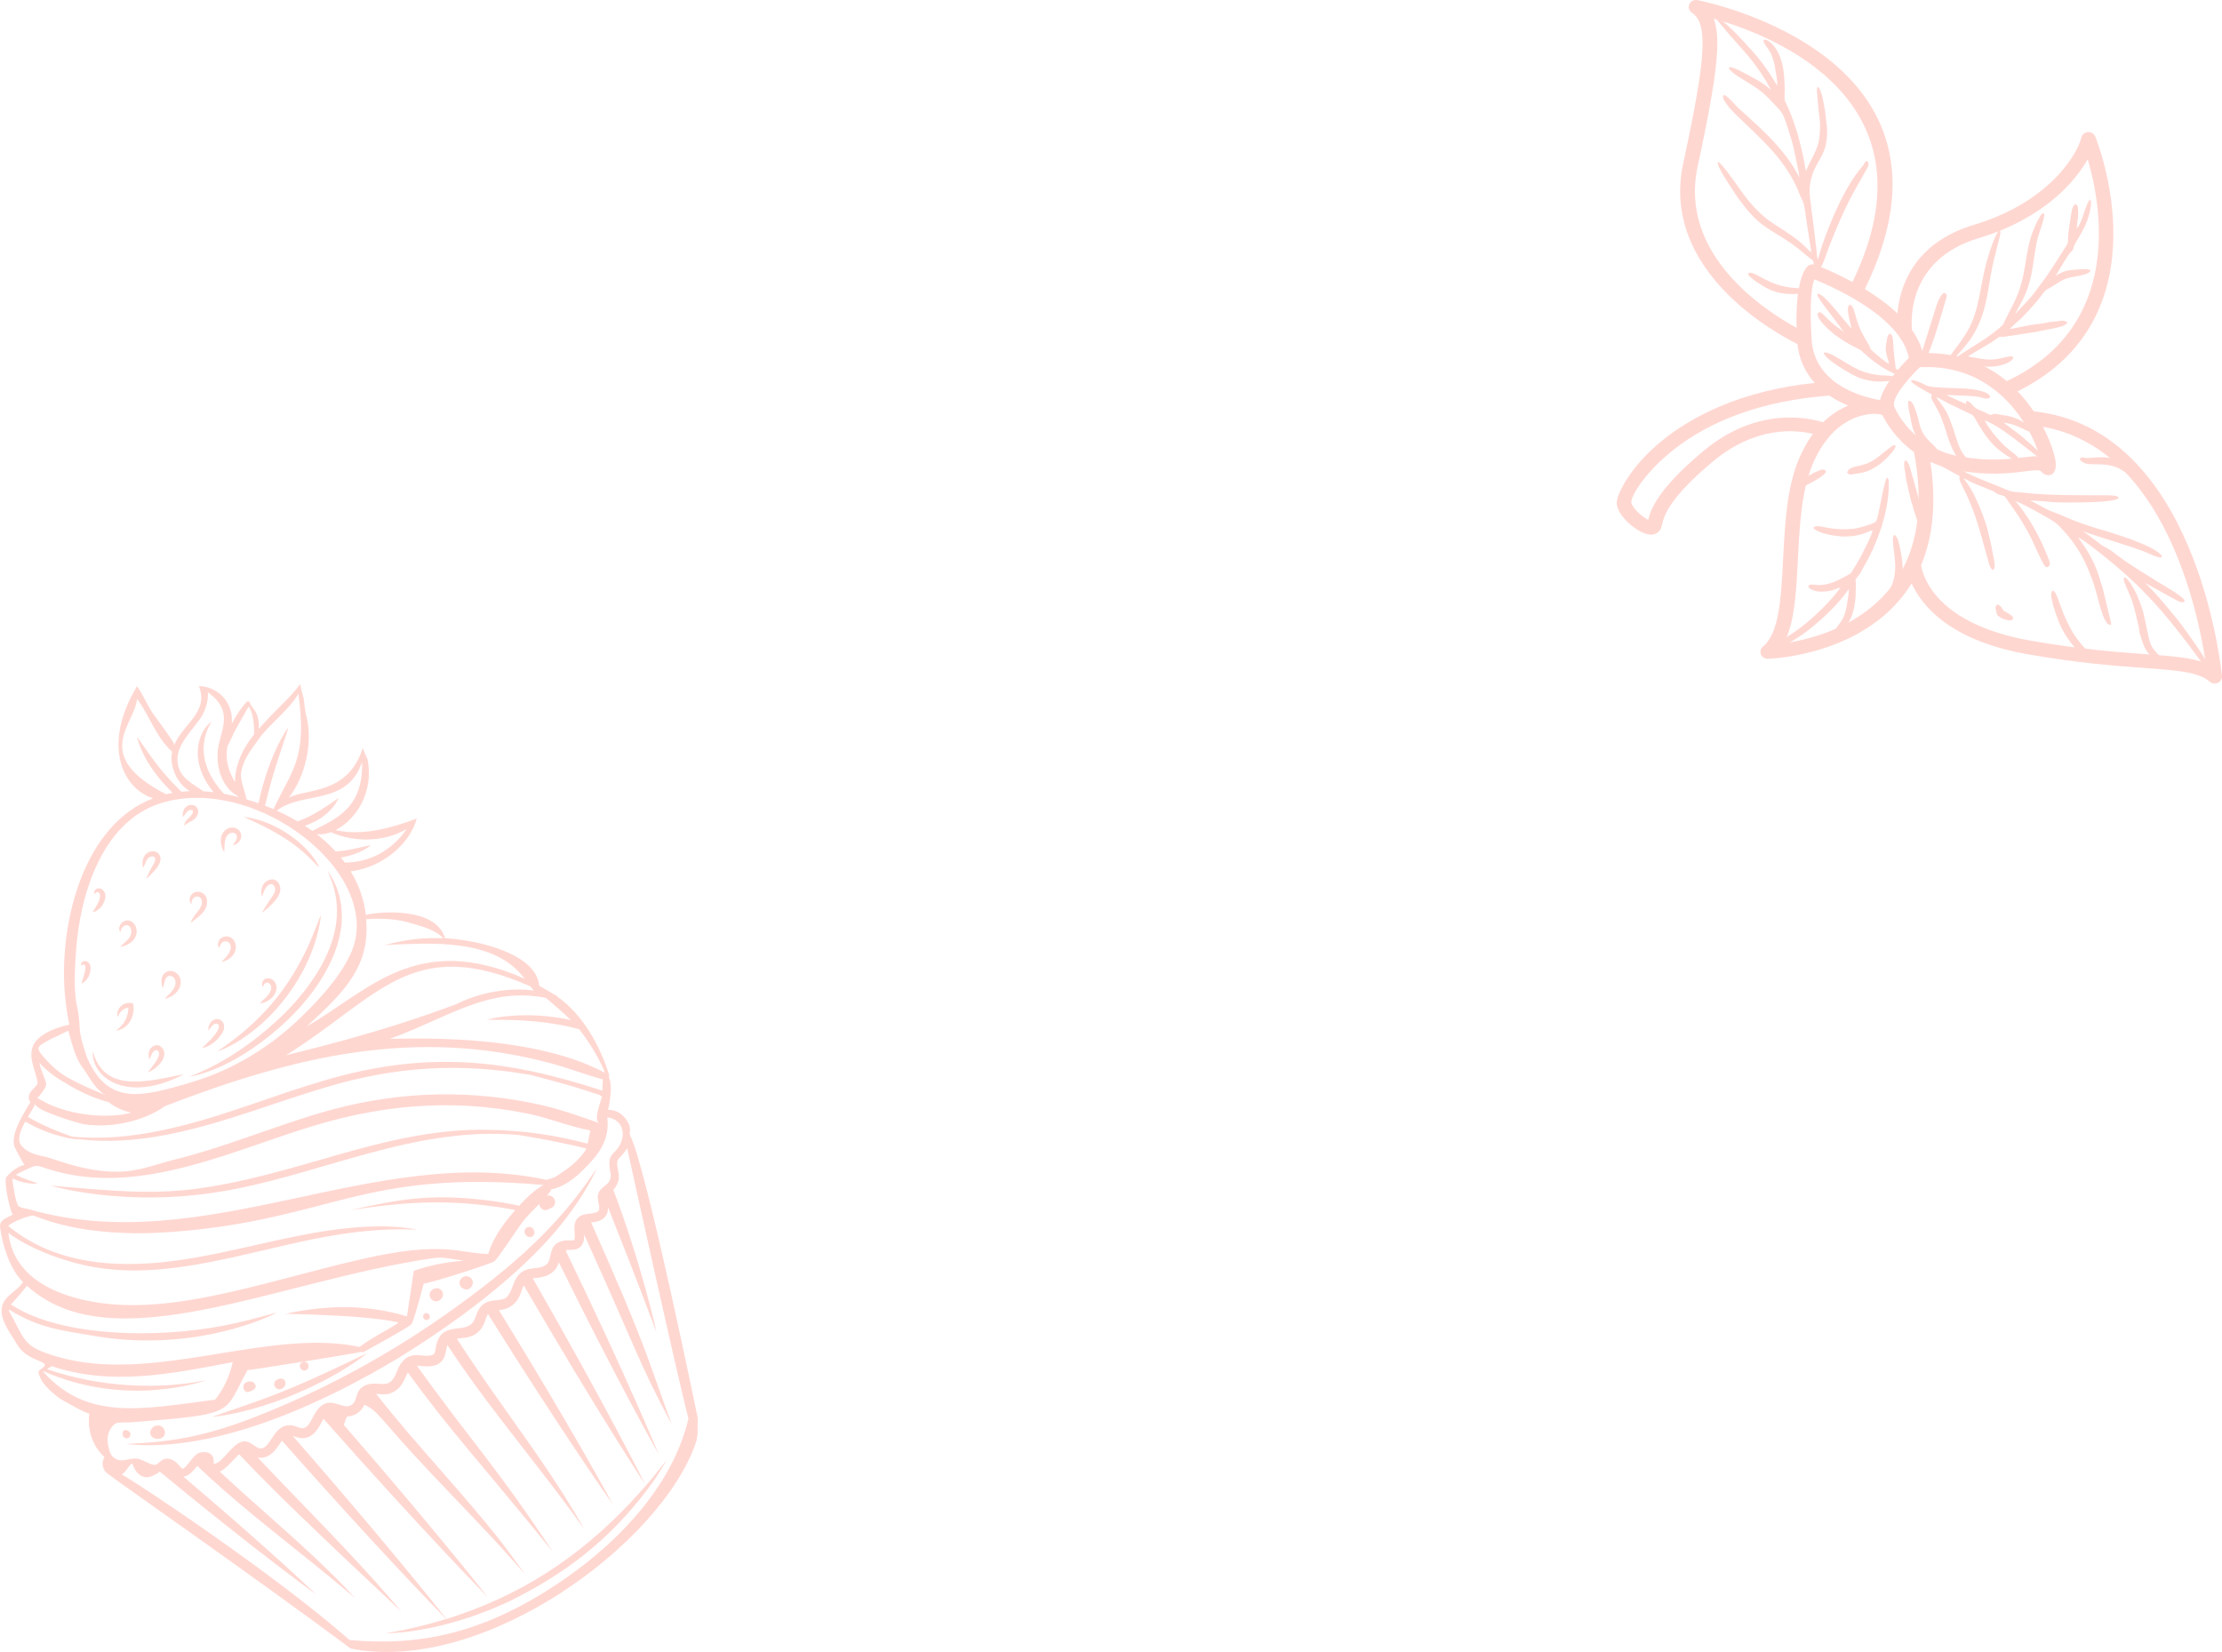 <svg width="312" height="232" viewBox="0 0 312 232" fill="none" xmlns="http://www.w3.org/2000/svg">
<path fill-rule="evenodd" clip-rule="evenodd" d="M252.269 46.04C247.861 43.639 235.696 35.798 238.371 23.386C240.09 15.419 240.985 10.313 241.124 6.918C241.194 5.061 241.025 3.681 240.638 2.623C248.86 4.938 272.496 14.02 260.109 39.604C257.251 38.048 254.895 37.19 254.868 37.187C254.588 37.084 254.256 37.101 253.974 37.26C253.974 37.26 252.06 38.256 252.262 46.05L252.269 46.04ZM257.015 61.132C257.015 61.132 257.055 61.074 257.086 61.051C259.93 57.98 263.1 58.092 263.487 58.123C263.799 58.177 264.064 58.215 264.285 58.255C264.801 59.294 266.168 61.608 268.756 63.496C272.83 85.08 256.615 89.468 250.47 90.349C251.993 87.531 252.211 83.186 252.452 78.55C252.677 74.001 252.928 69.136 254.422 65.44C255.169 63.571 256.085 62.18 257.026 61.139L257.015 61.132ZM255.987 59.305C253.765 58.613 246.635 57.111 239.151 63.365C232.643 68.806 231.751 71.681 231.43 73.009C231.276 72.914 231.071 72.788 230.836 72.642C230.281 72.258 229.715 71.742 229.359 71.217C229.189 70.974 229.074 70.737 229.051 70.556L229.048 70.54C229.017 69.814 230.592 66.792 234.548 63.52C238.693 60.1 245.392 56.649 255.561 55.672C255.967 55.631 256.4 55.593 256.86 55.559C257.716 56.142 258.63 56.595 259.499 56.965C258.384 57.428 257.154 58.167 255.97 59.308L255.987 59.305ZM254.799 53.773C244.435 54.866 237.532 58.468 233.206 62.026C228.935 65.547 227.146 69.227 227.01 70.475C227.001 70.553 226.999 70.621 227.007 70.695L227 70.705L227.01 70.711L227.004 70.721C227.068 71.246 227.303 71.779 227.645 72.282C228.154 73.011 228.895 73.719 229.634 74.216C230.407 74.749 231.236 75.094 231.852 75.086C231.896 75.086 231.94 75.085 232.001 75.081C232.235 75.059 232.457 74.988 232.642 74.866C233.17 74.54 233.256 74.177 233.397 73.585C233.653 72.523 234.239 70.055 240.503 64.824C246.506 59.805 252.111 60.338 254.559 60.934C253.801 61.964 253.1 63.209 252.484 64.715C250.872 68.713 250.62 73.73 250.376 78.434C250.103 83.91 249.844 88.936 247.549 90.793C247.123 91.14 247.067 91.758 247.425 92.173C247.639 92.416 247.949 92.538 248.254 92.518C248.535 92.511 262.195 92.094 268.421 81.929C269.827 85.043 273.768 89.972 284.791 91.894C291.826 93.129 297.09 93.521 301.059 93.807C305.882 94.163 308.721 94.376 310.282 95.741C310.7 96.11 311.347 96.08 311.735 95.681C311.948 95.452 312.039 95.147 311.984 94.864C311.82 93.265 308.24 60.143 285.562 57.768C284.925 56.82 284.173 55.87 283.307 54.961C304.569 44.411 294.245 19.261 294.21 19.184C294.087 18.872 293.806 18.643 293.446 18.574C292.892 18.468 292.351 18.813 292.24 19.341C292.031 20.377 290.61 23.494 286.891 26.566C284.61 28.445 281.453 30.283 277.208 31.56C268.593 34.148 266.738 40.367 266.426 44.016C265.045 42.706 263.427 41.554 261.851 40.596C277.787 8.036 239.718 0.294 238.386 0.027C237.995 -0.062 237.556 0.07 237.314 0.405C236.988 0.842 237.081 1.454 237.549 1.771C238.648 2.532 239.165 3.891 239.053 6.818C238.935 10.074 238.039 15.096 236.342 22.966C233.117 37.964 249.223 46.753 252.382 48.315C252.634 50.62 253.553 52.394 254.806 53.763L254.799 53.773ZM284.073 59.165C281.556 55.267 277.003 51.195 269.57 51.573C268.637 52.495 265.577 55.627 265.963 57.071C266.166 57.543 267.354 60.121 270.186 62.077C270.248 62.115 270.309 62.153 270.371 62.191C271.691 63.075 273.358 63.813 275.44 64.155C279.404 64.812 282.137 64.474 284.011 64.244C284.965 64.126 285.74 64.035 286.394 64.079C286.195 63.387 285.882 62.542 285.442 61.605C285.096 60.85 284.661 60.055 284.142 59.235C284.118 59.206 284.104 59.184 284.086 59.145L284.073 59.165ZM286.859 59.927C287.016 60.232 287.162 60.531 287.298 60.822C287.927 62.167 288.33 63.373 288.535 64.249C288.917 65.871 288.432 66.82 287.502 66.731C287.17 66.707 286.886 66.546 286.641 66.242C286.397 65.938 285.605 66.032 284.265 66.204C282.273 66.458 279.367 66.814 275.091 66.103C273.559 65.851 272.232 65.406 271.059 64.862C271.963 70.94 271.303 75.678 269.748 79.378C269.982 80.854 271.777 87.634 285.174 89.981C292.08 91.192 297.29 91.578 301.242 91.868C305.068 92.149 307.738 92.354 309.724 93.136C308.689 86.159 304.003 62.992 286.879 59.94L286.859 59.927ZM263.877 56.2L263.985 56.212C264.496 53.961 267.071 51.223 268.024 50.272C267.84 49.257 267.383 48.281 266.753 47.366C266.664 47.283 266.588 47.181 266.536 47.065C263.484 42.99 256.89 40.1 254.771 39.235C254.478 39.901 254.028 41.87 254.372 47.615C254.741 53.751 260.927 55.614 263.713 56.141C263.768 56.146 263.822 56.152 263.87 56.168L263.877 56.2ZM268.471 46.36C268.33 44.983 267.852 36.436 277.834 33.444C282.386 32.079 285.775 30.093 288.251 28.057C290.66 26.076 292.217 24 293.15 22.371C295.034 28.762 298.215 45.815 281.782 53.521C278.93 51.165 275.074 49.45 269.99 49.585C269.723 48.436 269.19 47.358 268.478 46.35L268.471 46.36Z" fill="#FFD7D1"/>
<path fill-rule="evenodd" clip-rule="evenodd" d="M310.613 94.462L310.514 94.608C310.093 94.307 308.867 92.663 308.497 92.157C305.137 87.573 302.103 83.814 297.671 79.97C296.783 79.2 295.837 78.408 294.874 77.661C294.083 77.048 292.712 75.938 291.818 75.456C292.024 75.902 293.497 77.546 294.49 80.239C294.627 80.615 294.723 80.882 294.829 81.239C294.921 81.532 295.012 81.934 295.134 82.246C295.244 82.535 295.344 82.944 295.406 83.259L296.391 87.334C296.57 88.013 296.041 87.784 295.765 87.378C295.512 87 295.411 86.785 295.273 86.409C294.685 84.77 294.373 83.024 293.781 81.41C293.157 79.694 292.455 78.137 291.393 76.594C290.833 75.791 290.24 75.037 289.545 74.303C289.012 73.738 288.717 73.445 287.999 73.002C287.117 72.457 283.821 70.604 282.958 70.376C283.173 70.55 283.722 71.263 283.908 71.503C285.522 73.775 286.657 75.918 287.62 78.44C287.757 78.816 288.056 79.319 287.539 79.652C287.126 79.702 286.936 79.211 286.787 78.938C286.616 78.611 286.49 78.325 286.33 78.004C286.041 77.424 285.743 76.727 285.467 76.126C284.849 74.788 284.166 73.673 283.403 72.439L281.526 69.741C281.381 69.611 280.682 69.484 280.381 69.326C280.139 69.191 280.192 69.112 279.82 68.953L278.062 68.242C277.677 68.101 277.268 67.932 276.883 67.75C276.637 67.64 275.917 67.223 275.709 67.164C276.065 67.689 276.434 68.11 276.743 68.662C277.601 70.204 278.247 71.781 278.801 73.427C279.116 74.356 279.42 75.792 279.626 76.71L279.77 77.548C279.818 77.841 279.889 78.037 279.948 78.378C280.011 78.778 280.255 79.747 279.856 80.055C279.545 79.891 279.401 79.525 279.323 79.297L278.15 75.092C278.01 74.548 277.813 73.982 277.653 73.425C277.603 73.242 277.571 73.181 277.504 73.001C277.455 72.86 277.416 72.725 277.373 72.573C277.072 71.625 276.638 70.636 276.222 69.685C276.138 69.509 276.096 69.442 276.023 69.271L275.255 67.66C275.063 67.237 275.12 67.216 275.159 66.838C274.941 66.773 273.855 66.144 273.534 65.974C272.766 65.541 268.98 63.552 268.828 63.305C269.641 62.794 275.129 65.918 276.347 66.504C278.193 67.407 280.113 68.051 282.022 68.883C282.513 69.103 283.218 69.094 283.771 69.158C287.878 69.626 291.753 69.535 295.813 69.558C296.131 69.561 297.29 69.527 297.511 69.886C297.267 70.567 292.035 70.555 291.428 70.569C290.442 70.585 289.283 70.577 288.263 70.516C287.985 70.496 285.375 70.245 285.075 70.323C285.422 70.454 285.996 70.767 286.317 70.937C288.349 72.08 288.134 71.754 289.904 72.555C291.35 73.211 292.994 73.769 294.491 74.221C296.335 74.763 302.582 76.579 303.586 78.1C303.386 78.394 303.27 78.308 302.94 78.215C302.171 77.976 301.519 77.629 300.804 77.354C298.981 76.673 297.049 76.132 295.218 75.529L292.481 74.63C293.045 74.979 293.747 75.509 294.281 75.922C294.569 76.141 294.887 76.379 295.144 76.579C295.528 76.872 295.595 76.816 295.97 77.034C296.592 77.404 297.096 77.84 297.689 78.275C299.277 79.449 301.639 80.879 303.371 81.948C303.833 82.233 306.913 83.954 306.744 84.46C306.481 84.783 305.791 84.385 305.402 84.186C304.432 83.685 301.699 82.095 301.13 81.841C302.27 82.711 305.769 86.965 306.519 88.024C307.832 89.86 309.185 91.68 310.27 93.639C310.429 93.918 310.475 94.237 310.637 94.49L310.613 94.462Z" fill="#FFD7D1"/>
<path fill-rule="evenodd" clip-rule="evenodd" d="M240.75 2.415L240.823 2.308C242.083 2.725 245.002 6.01 245.883 6.984C247.352 8.57 248.497 10.247 249.545 12.045C249.572 11.535 249.492 10.945 249.394 10.427C249.173 9.209 249.301 9.343 248.837 7.948C248.657 7.378 248.291 6.889 247.935 6.406C246.892 4.944 248.718 5.447 249.687 7.404C250.454 8.973 250.53 10.49 250.593 12.152C250.619 12.778 250.549 13.373 250.585 14.005C250.605 14.211 250.739 14.378 250.844 14.609C251.333 15.645 251.819 16.944 252.163 18.044C252.23 18.265 252.299 18.378 252.364 18.625C252.735 20.006 253.1 21.396 253.35 22.784C253.409 23.126 253.488 23.715 253.587 23.998C253.69 23.826 253.823 23.437 253.922 23.248C254.047 22.979 254.212 22.651 254.338 22.423C255.295 20.587 255.519 19.851 255.558 17.823C255.578 17.045 255.468 16.436 255.387 15.72L255.123 12.854C255.123 12.576 255.069 12.334 255.273 12.183C255.902 12.779 256.096 14.827 256.281 15.69L256.539 17.943C256.692 21.615 255.297 22.169 254.508 24.442C254.068 25.71 254.021 26.679 254.166 27.92L254.321 29.042C254.355 29.784 254.534 30.505 254.596 31.25L255.044 34.98C255.082 35.309 255.146 36.222 255.244 36.462C255.456 35.872 255.57 35.277 255.785 34.661C256.92 31.256 259.118 26.053 261.537 23.33C261.811 23.014 261.879 22.57 262.11 22.616C262.426 22.686 262.389 23.19 262.291 23.421L260.125 27.271C258.82 29.725 257.767 32.237 256.769 34.797C256.432 35.657 256.124 36.881 255.612 37.633C255.46 37.858 255.364 37.827 255.316 38.005C255.28 38.121 255.313 38.266 255.242 38.5C254.79 38.179 254.741 37.331 254.646 36.87C254.581 36.581 254.585 36.597 254.266 36.358C253.493 35.784 252.71 35.051 251.95 34.499C248.835 32.23 247.421 32.147 244.934 28.976C244.416 28.324 243.874 27.601 243.458 26.928C242.862 25.964 241.034 23.407 241.204 22.708C241.684 22.837 243.492 25.423 243.855 25.939C245.086 27.725 246.483 29.544 248.288 30.893C249.007 31.42 249.711 31.841 250.497 32.354C251.171 32.798 251.989 33.372 252.592 33.855C252.893 34.096 253.226 34.399 253.497 34.663C253.71 34.864 254.134 35.334 254.335 35.444L253.65 31.013C253.525 30.256 253.463 29.511 253.307 28.777C253.206 28.284 252.898 27.817 252.712 27.341C250.91 22.541 247.321 19.577 243.704 16.055C243.103 15.461 242.494 14.794 242.088 14.086C241.956 13.852 241.817 13.586 242.094 13.327C242.503 13.454 243.315 14.358 243.607 14.677C244.041 15.153 244.641 15.662 245.118 16.095C247.764 18.518 249.823 20.372 251.762 23.343C251.938 23.619 252.05 23.84 252.226 24.116C252.403 24.391 252.471 24.655 252.657 24.895C252.593 24.176 252.425 23.503 252.272 22.785C252.059 21.793 251.86 20.63 251.558 19.681L251.236 18.636C251.182 18.437 251.157 18.324 251.096 18.134C251.033 17.928 250.974 17.865 250.907 17.643C250.857 17.459 250.828 17.331 250.757 17.135C250.264 15.804 250.227 15.795 249.195 14.7C247.465 12.856 247.113 12.625 244.868 11.239C244.396 10.948 242.726 10 242.773 9.461C243.258 9.261 245.164 10.396 245.734 10.692C246.946 11.329 247.684 11.743 248.641 12.625C248.631 12.619 248.614 12.58 248.631 12.577L247.928 11.297C247.651 10.849 247.381 10.432 247.07 9.991C246.485 9.117 245.819 8.276 245.1 7.43C244.393 6.605 243.613 5.763 242.876 4.92L240.757 2.406L240.75 2.415Z" fill="#FFD7D1"/>
<path fill-rule="evenodd" clip-rule="evenodd" d="M293.398 28.044L293.592 28.164C293.578 28.377 293.611 28.522 293.591 28.787C293.28 31.813 291.403 33.761 291.166 34.752C291.095 35.027 291.043 35.189 290.778 35.386C290.46 35.619 288.897 38.303 288.649 38.732C289.973 37.94 290.353 37.939 291.981 37.834C292.557 37.801 293.091 37.701 293.542 37.979C293.436 38.607 291.324 38.801 290.513 39.009C289.342 39.298 288.6 40.047 287.543 40.573C287.048 40.809 286.668 41.517 286.202 42.075C285.295 43.152 284.567 43.965 283.527 44.96L282.185 46.184C282.663 46.188 285.257 45.542 286.246 45.5C286.682 45.478 287.699 45.204 288.284 45.177C289.046 45.148 289.811 44.816 290.299 45.297C289.991 45.815 288.983 45.969 288.564 46.071L285.875 46.602C284.979 46.785 284.17 46.84 283.163 47.037L281.323 47.302C280.765 47.374 280.972 47.113 280.418 47.52C280.16 47.707 279.908 47.885 279.64 48.066L276.342 50.025C276.636 50.151 277.63 50.293 277.997 50.353C279.808 50.666 280.33 50.434 281.958 50.093C283.3 49.812 282.65 50.853 281.097 51.254C280.364 51.453 280.036 51.486 279.297 51.502C278.342 51.537 276.235 51.04 275.312 50.471C275.01 50.7 274.514 50.852 274.137 50.828C273.68 50.795 273.467 51.579 273.03 51.365C273.105 50.912 274.24 49.393 274.649 48.855C275.305 47.998 275.74 47.379 276.27 46.471C277.934 43.616 278.045 40.092 278.874 37.053C279.096 36.234 280.092 32.799 280.773 32.29C281.003 32.529 280.825 33.112 280.745 33.423L279.887 36.847C279.146 40.078 279.118 42.946 277.642 45.973C276.62 48.075 275.688 48.803 274.326 50.486C275.117 49.879 276.057 49.267 276.904 48.749C278.345 47.85 279.451 47.145 280.754 46.063C281.43 45.496 281.212 45.625 281.664 44.725C282.184 43.659 282.757 42.667 283.193 41.619C284.902 37.542 284.012 34.677 286.416 30.433C286.588 30.137 286.755 29.935 287.027 29.964C287.2 30.459 286.282 32.75 286.1 33.511C285.674 35.273 285.559 37.005 285.193 38.72C284.501 41.9 283.378 42.995 282.977 44.121C283.89 42.992 284.989 42.103 286.065 40.563C286.541 39.885 287.06 39.249 287.532 38.555C288.475 37.168 289.333 35.756 290.219 34.389C290.438 34.067 290.369 33.761 290.385 33.438C290.417 32.556 290.596 31.501 290.739 30.605C290.827 30.091 290.892 29.16 291.302 28.706C291.73 28.72 291.767 29.007 291.786 29.365C291.857 30.546 291.687 31.052 291.593 32.089C292.415 31.265 292.758 28.856 293.408 28.092L293.398 28.044Z" fill="#FFD7D1"/>
<path fill-rule="evenodd" clip-rule="evenodd" d="M271.246 55.381C270.871 55.247 268.658 54.006 268.416 53.634C268.135 53.212 268.84 53.438 269.02 53.494C270.661 54.035 270.088 54.236 271.808 54.383C272.951 54.478 274.822 54.509 276.128 54.58C276.647 54.609 279.653 54.939 279.409 55.856C279.071 56.161 278.307 55.828 277.855 55.743C276.659 55.532 274.918 55.567 273.643 55.473C273.507 55.459 273.46 55.485 273.341 55.468C273.574 55.639 275.876 56.685 276.08 56.728C276.089 56.456 275.976 56.581 276.148 56.285C276.91 56.533 277.007 57.162 277.655 57.45C278.01 57.614 278.279 57.711 278.633 57.874C278.858 57.971 279.436 58.342 279.621 58.262L279.743 58.212C279.743 58.212 279.769 58.173 279.894 58.139C280.019 58.105 280.128 58.117 280.284 58.144C282.101 58.447 282.694 58.411 284.402 59.451C286.022 60.451 285.912 61.063 284.559 60.463C283.3 59.895 282.835 59.552 281.351 59.357C282.759 60.476 283.271 60.709 284.788 62.075C285.086 62.342 287.616 64.444 287.504 64.93C286.627 64.957 281.53 60.036 278.673 59.036C279.36 60.403 280.941 62.252 282.236 63.259C282.619 63.551 283.539 64.189 283.515 64.631C282.921 65.013 280.573 63.135 280.12 62.688C279.113 61.707 278.273 60.439 277.616 59.285C277.088 58.349 277.108 58.319 276.46 58.031L273.68 56.703C273.192 56.457 272.362 55.945 271.844 55.764C273.273 57.644 273.407 57.811 274.215 60.07C274.268 60.228 274.225 60.077 274.268 60.228L274.834 62.006C274.98 62.456 275.133 62.787 275.364 63.262C275.705 63.958 276.281 64.438 276.767 65.029C277.339 65.729 276.976 66.157 275.412 64.817C274.517 64.057 274.207 63.186 273.78 62.187L273.327 60.84C273.088 59.971 272.92 59.576 272.614 58.763C272.343 58.027 272.024 57.47 271.614 56.745C271.141 55.899 271.131 55.892 271.232 55.4L271.246 55.381Z" fill="#FFD7D1"/>
<path fill-rule="evenodd" clip-rule="evenodd" d="M248.484 91.259C248.736 90.888 249.411 90.472 249.764 90.232C251.053 89.364 252.424 88.504 253.593 87.533C255.127 86.261 257.297 84.161 258.413 82.52L258.096 82.602C257.449 82.868 256.889 83.049 256.171 83.078C255.487 83.099 255.036 83.099 254.326 82.772C254.228 82.725 254.129 82.677 254.05 82.601L253.901 82.37C254.035 82.023 254.307 82.094 254.565 82.1C254.832 82.113 255.118 82.165 255.365 82.165C256.914 82.177 258.249 81.434 259.567 80.694C259.927 80.487 259.927 80.487 260.145 80.08C260.293 79.797 260.497 79.562 260.645 79.28C260.936 78.724 261.277 78.2 261.544 77.657C261.904 76.936 262.845 75.145 262.934 74.479C262.288 74.594 261.35 75.374 258.924 75.346C257.985 75.335 255.341 75.007 254.613 74.128C254.936 73.676 255.835 73.981 256.534 74.108C257.132 74.213 257.889 74.32 258.482 74.325C258.845 74.327 259.109 74.324 259.435 74.316L260.372 74.243C260.883 74.198 263.259 73.529 263.428 73.217C263.857 72.414 264.467 67.77 264.952 67.057C265.261 67.331 265.191 67.412 265.199 67.722C265.336 71.052 263.959 75.348 262.424 78.269L261.178 80.552C261.026 80.818 260.828 80.959 260.652 81.239C260.433 81.562 260.569 81.576 260.597 81.941L260.547 83.92C260.41 85.32 260.099 87.041 258.999 88.124C258.578 88.53 258.153 88.919 257.712 88.647C257.695 87.944 258.737 87.588 259.191 85.636C259.268 85.309 259.637 83.289 259.594 82.861L259.572 82.764C258.133 84.816 256.113 86.717 254.35 88.153C253.486 88.868 252.566 89.493 251.588 90.054C250.105 90.886 250.143 90.938 248.699 91.392L248.484 91.259Z" fill="#FFD7D1"/>
<path fill-rule="evenodd" clip-rule="evenodd" d="M255.853 44.023C256.186 44.283 256.645 44.913 257.906 45.886C258.228 46.14 258.593 46.351 258.909 46.615L256.827 43.833C256.827 43.833 253.993 40.378 255.757 41.467C256.69 42.043 259.055 45.18 259.966 46.131C259.891 45.599 259.703 45.04 259.6 44.463C259.523 43.999 259.293 43.095 259.726 42.779C260.182 42.922 260.316 43.518 260.391 43.814C260.939 45.705 261.158 46.368 262.275 48.194C262.774 49.001 262.433 48.86 262.886 49.264C263.294 49.627 264.776 50.916 265.26 51.104L264.992 50.148C264.903 49.83 264.811 49.495 264.779 49.157C264.754 48.808 264.947 47.347 265.146 47.054C265.458 46.594 265.687 47.179 265.737 47.363C265.884 47.939 265.828 49.069 265.999 50.188L266.155 51.393C266.172 51.625 266.101 51.623 266.252 51.786C266.345 51.885 266.577 52.014 266.704 52.106C267.8 52.935 267.156 52.982 266.239 52.596C264.518 51.853 263.077 50.825 261.722 49.586C261.275 49.172 261.354 49.206 260.777 48.92C259.259 48.177 257.601 47.126 256.45 45.972C256.006 45.532 254.831 44.307 255.333 43.91C255.495 43.801 255.586 43.816 255.853 44.023Z" fill="#FFD7D1"/>
<path fill-rule="evenodd" clip-rule="evenodd" d="M298.619 82.58C298.493 82.252 298.088 81.434 298.24 81.125C298.335 81.114 298.371 81.081 298.484 81.151C298.812 81.353 299.405 82.302 299.586 82.635C299.725 82.901 299.891 83.171 300 83.418L300.632 85.014C301.063 86.029 301.454 88.601 301.801 89.91C302.076 90.94 302.543 91.409 303.32 92.193C303.478 92.346 303.948 92.747 303.829 92.965C303.694 93.228 303.151 92.935 302.935 92.802C301.356 91.827 301.066 90.885 300.672 89.644C300.36 88.647 300.466 89.198 300.329 88.114L299.703 85.481C299.608 85.257 299.557 84.989 299.493 84.741C299.332 84.143 298.861 83.145 298.626 82.57L298.619 82.58Z" fill="#FFD7D1"/>
<path fill-rule="evenodd" clip-rule="evenodd" d="M265.806 76.099C265.789 75.867 265.745 75.354 265.972 75.106C266.524 75.364 266.682 76.501 266.788 77.01C267.062 78.234 266.981 77.989 267.11 78.998C267.254 80.072 267.072 82.095 266.275 83.267C265.385 84.576 264.787 85.456 263.371 86.468C263.126 86.635 262.902 86.858 262.615 86.681C262.573 86.1 263.952 84.843 264.431 84.223C265.742 82.509 266.223 80.989 266.101 79.027C266.031 77.93 265.848 76.957 265.796 76.093L265.806 76.099Z" fill="#FFD7D1"/>
<path fill-rule="evenodd" clip-rule="evenodd" d="M288.096 84.184C288.019 83.762 287.934 83.224 288.208 82.949C288.293 82.974 288.3 82.964 288.392 83.021C288.689 83.205 289.029 84.289 289.184 84.703C289.739 86.307 290.627 88.34 291.625 89.677C292.647 91.043 292.752 90.996 293.797 92.113C294.756 93.121 293.938 93.018 293.559 92.784C292.267 91.987 291.687 91.448 290.724 90.189C289.347 88.382 288.959 87.047 288.316 85.124L288.096 84.184Z" fill="#FFD7D1"/>
<path fill-rule="evenodd" clip-rule="evenodd" d="M270.479 74.365C270.494 74.513 270.474 74.542 270.49 74.691C270.517 74.929 270.578 75.161 270.357 75.4C269.914 75.195 269.694 74.449 269.564 74.147C269.469 73.922 269.419 73.697 269.321 73.456L269.112 72.8C268.973 72.34 268.804 71.903 268.676 71.45C268.619 71.234 268.571 70.983 268.484 70.79C268.288 70.308 267.573 67.163 267.556 66.695C267.539 66.421 267.5 66.286 267.449 66.018C267.113 64.008 267.953 64.291 268.443 66.59C268.498 66.874 268.59 66.972 268.652 67.246C268.871 68.186 269.193 69.147 269.38 69.943L269.873 71.98C269.934 72.254 270.017 72.346 270.082 72.636L270.462 74.368L270.479 74.365Z" fill="#FFD7D1"/>
<path fill-rule="evenodd" clip-rule="evenodd" d="M269.91 50.923C269.223 51.012 270.039 48.978 270.132 48.605L271.702 43.555C271.988 42.706 272.242 41.669 272.962 41.102C273.532 41.356 273.366 41.642 273.194 42.174C272.714 43.694 270.816 50.789 269.9 50.916L269.91 50.923Z" fill="#FFD7D1"/>
<path fill-rule="evenodd" clip-rule="evenodd" d="M266.395 53.095C266.106 53.499 265.645 53.492 265.192 53.517C264.721 53.545 264.396 53.594 263.919 53.591C263.078 53.585 262.178 53.432 261.225 53.121C260.102 52.761 255.947 50.266 256.099 49.527C256.57 49.305 258.208 50.344 258.792 50.704C260.699 51.881 261.833 52.484 264.018 52.695C264.561 52.753 266.014 52.693 266.395 53.095Z" fill="#FFD7D1"/>
<path fill-rule="evenodd" clip-rule="evenodd" d="M297.891 65.987C295.8 64.697 293.5 65.552 292.496 64.932C292.362 64.85 291.768 64.524 292.198 64.277C292.34 64.198 292.551 64.272 292.768 64.296C293.61 64.385 294.866 64.079 296.231 64.297C296.965 64.417 298.079 64.897 298.74 65.402C299.185 65.732 299.908 66.275 300.199 66.746C300.334 66.954 300.356 67.051 300.213 67.282C299.647 67.237 299.368 66.899 298.896 66.608L297.891 65.987Z" fill="#FFD7D1"/>
<path fill-rule="evenodd" clip-rule="evenodd" d="M271.872 62.938C272.693 63.957 270.748 63.52 269.423 61.787C268.474 60.549 268.449 59.452 268.109 57.939C268.066 57.745 267.566 55.634 268.394 56.45C268.858 56.903 269.322 58.66 269.46 59.313C269.969 61.541 271.076 61.947 271.872 62.938Z" fill="#FFD7D1"/>
<path fill-rule="evenodd" clip-rule="evenodd" d="M245.585 38.337C246.428 37.997 248.316 40.23 252.019 40.435C252.395 40.46 252.636 40.47 253.044 40.555C253.608 40.667 253.873 40.984 253.211 41.144C252.188 41.386 250.466 41.349 249.2 40.942C248.383 40.688 247.774 40.298 246.975 39.805C246.646 39.602 246.219 39.311 245.965 39.084C245.8 38.941 245.461 38.691 245.475 38.477C245.483 38.274 245.568 38.34 245.582 38.321L245.585 38.337Z" fill="#FFD7D1"/>
<path fill-rule="evenodd" clip-rule="evenodd" d="M266.147 62.538C266.276 63.034 265.178 64.048 264.821 64.424C264.296 64.96 263.713 65.391 263.094 65.744C262.405 66.137 261.838 66.328 261.216 66.429C260.875 66.482 260.594 66.531 260.263 66.59C259.695 66.697 259.562 66.615 259.351 66.346C259.692 65.502 260.605 65.594 261.532 65.279C261.681 65.232 261.809 65.214 261.981 65.154C263.353 64.656 264.258 63.689 265.318 62.901C265.644 62.657 265.905 62.444 266.157 62.544L266.147 62.538Z" fill="#FFD7D1"/>
<path fill-rule="evenodd" clip-rule="evenodd" d="M256.299 66.404C255.861 67.049 253.717 68.125 252.882 68.497C252.08 68.862 252.301 68.666 251.881 68.171C252.173 67.741 252.49 67.617 252.931 67.376C253.401 67.112 255.727 65.704 256.157 65.97C256.434 66.141 256.465 66.16 256.299 66.404Z" fill="#FFD7D1"/>
<path fill-rule="evenodd" clip-rule="evenodd" d="M281.676 85.963C282.086 86.216 282.884 86.584 282.618 86.975C282.326 87.404 281.085 86.833 280.982 86.769C280.377 86.396 280.428 86.427 280.298 85.848C280.244 85.607 280.108 85.314 280.314 85.012C280.54 84.68 280.943 85.178 281.047 85.325C281.396 85.818 281.03 85.564 281.676 85.963Z" fill="#FFD7D1"/>
<path d="M78.222 139.939C78.182 139.877 78.148 139.826 78.108 139.765C78.034 139.741 77.949 139.723 77.875 139.699C77.75 139.62 76.147 138.669 75.712 138.428C75.329 133.984 67.275 132.021 62.486 131.761C61.194 127.269 53.153 128.182 52.478 128.289C52.038 128.33 51.678 128.406 51.376 128.502C51.091 126.26 50.384 124.223 49.242 122.369C53.668 121.829 57.559 118.554 58.517 114.953C55.014 116.276 50.756 117.452 47.127 116.575C50.233 114.957 52.457 111.036 51.629 106.737C51.563 106.414 50.885 105.178 50.964 104.965C48.916 111.521 43.331 110.715 40.57 111.99C42.773 109.195 44.036 104.384 42.991 100.448C42.786 99.689 42.766 98.854 42.636 98.076C42.584 97.774 42.063 96.199 42.211 96C40.906 97.779 39.314 99.163 37.821 100.745C37.312 101.284 36.803 101.824 36.318 102.377C36.369 101.963 36.365 101.556 36.28 101.114C36.205 100.71 36.083 100.322 35.892 99.965C35.668 99.556 35.21 99.169 35.095 98.704C35.036 98.479 34.734 98.443 34.588 98.598C33.836 99.459 33.123 100.512 32.545 101.639C32.816 98.549 30.548 96.426 27.926 96.35C29.372 100.008 25.745 101.589 24.476 104.604C24.579 104.36 21.935 100.86 21.617 100.396C20.701 99.111 20.156 97.655 19.241 96.369C14.397 104.413 16.99 110.624 21.496 112.124C21.496 112.124 21.496 112.124 21.485 112.131C12.029 115.7 8.428 128.809 9.054 138.889C9.152 140.332 9.356 142.071 9.729 143.889C7.624 144.38 4.794 145.392 4.446 147.538C4.272 148.589 4.67 149.776 4.974 150.776C5.483 152.534 5.396 152.021 4.325 153.31C3.994 153.718 3.901 154.379 4.274 154.748C3.429 156.27 1.525 159.029 1.985 160.892C2.061 161.208 3.381 163.603 3.436 163.597C2.414 163.8 1.456 164.635 0.902 165.307C0.44 165.874 1.543 170.724 1.842 170.556C0.923 171.072 -0.155 171.255 0.019 172.458C0.396 175.019 1.355 178.178 3.225 180.051C2.358 181.426 0.5 181.96 0.254 183.658C-0.01 185.485 1.505 187.24 2.331 188.702C3.498 190.773 5.78 191.043 6.19 191.49C6.63 191.962 5.534 192.185 5.422 192.639C5.363 192.883 5.607 193.366 5.71 193.591C5.857 193.948 6.122 194.286 6.37 194.576C6.901 195.208 7.548 195.748 8.191 196.262C8.508 196.522 12.499 198.755 12.546 198.491C12.217 200.711 12.989 203.16 14.672 204.614C14.206 205.374 14.336 206.488 15.22 207.034C15.354 207.238 36.628 222.105 49.241 231.517C67.914 235.231 92.876 216.754 97.704 202.619C98.116 201.397 97.872 200.533 98 199.278C97.983 199.231 90.725 163.705 88.446 159.379C88.444 159.264 88.424 159.145 88.405 159.026C88.668 158.224 88.062 157.276 87.52 156.739C86.935 156.159 86.182 155.834 85.379 155.88C85.469 155.527 85.536 155.161 85.593 154.802C85.751 153.704 85.941 152.232 85.461 151.187C85.532 151.14 85.567 151.059 85.527 150.953C84.309 146.998 81.849 142.441 78.229 139.949L78.222 139.939ZM74.918 139.112C71.834 138.667 67.598 139.228 63.999 141.053C59.684 142.632 53.021 145.067 40.162 148.196C53.289 139.989 57.791 131.132 74.498 138.539C74.626 138.733 74.773 138.914 74.928 139.105L74.918 139.112ZM51.825 129.055C51.825 129.055 51.859 129.062 51.876 129.065C53.788 128.949 55.634 129.067 57.477 129.582C59.002 130.013 61.099 130.537 62.255 131.766C57.554 131.551 54.34 132.713 53.913 132.731C60.631 132.41 69.449 131.748 73.666 137.447C58.505 130.75 51.791 139.13 43.076 144.144C48.453 139.233 51.987 135.636 51.412 129.093C51.537 129.083 51.663 129.074 51.805 129.068L51.825 129.055ZM57.1 116.426C57.029 116.473 54.368 121.09 48.421 121.138C48.25 120.899 48.069 120.667 47.871 120.432C50.772 119.929 52.011 118.719 52.079 118.689C50.453 118.997 49.244 119.427 47.132 119.572C46.275 118.643 45.275 117.764 44.476 117.147C45.15 117.216 45.815 117.116 46.457 116.869C49.743 118.337 53.972 118.278 57.111 116.419L57.1 116.426ZM50.844 106.99C51.026 113.469 47.217 114.994 43.849 116.682C43.512 116.435 43.155 116.202 42.798 115.968C46.582 114.695 47.526 112.098 47.55 112.068C44.232 114.41 42.934 114.928 41.779 115.351C40.254 114.451 39.23 114.027 38.862 113.844C42.478 111.042 48.734 113.25 50.851 107L50.844 106.99ZM41.892 97.41C43.17 106.476 41.026 108.09 38.486 113.448C38.445 113.519 38.464 113.594 38.505 113.655C38.505 113.655 38.505 113.655 38.494 113.662C38.437 113.641 38.066 113.476 37.217 113.141C38.302 108.594 39.159 106.333 39.901 104.03C40.133 103.336 40.282 102.872 40.369 102.581C40.456 102.29 40.491 102.165 40.491 102.165C40.491 102.165 40.409 102.262 40.234 102.509C40.066 102.766 39.796 103.178 39.452 103.814C37.981 106.61 36.986 109.62 36.298 112.809C35.741 112.605 35.169 112.424 34.611 112.264C34.417 111.031 33.639 109.597 33.882 108.34C34.22 106.537 35.352 105.163 36.407 103.694C37.93 101.58 40.601 99.722 41.898 97.42L41.892 97.41ZM34.898 99.228C35.55 99.911 35.747 102.152 35.662 103.16C35.149 103.804 34.673 104.483 34.264 105.22C33.556 106.505 32.971 108.222 32.989 109.834C32.163 108.372 31.608 106.923 31.897 105.021C31.904 104.943 31.918 104.875 31.943 104.801C33.865 101.02 31.162 105.841 34.905 99.238L34.898 99.228ZM28.314 100.602C28.86 99.716 29.3 98.359 29.183 97.221C33.08 100 30.82 102.686 30.568 105.514C30.358 107.892 31.232 110.653 33.408 111.812C33.435 111.853 33.462 111.893 33.472 111.931C33.228 111.871 32.63 111.694 31.456 111.486C26.276 105.878 29.714 101.422 29.708 101.368C29.708 101.368 29.606 101.435 29.384 101.61C29.166 101.812 28.831 102.149 28.481 102.775C28.148 103.404 27.795 104.338 27.769 105.614C27.736 106.879 28.107 108.494 29.142 110.096C29.423 110.525 29.705 110.911 29.987 111.252C29.083 111.144 28.646 111.124 28.575 111.127C27.048 110.068 25.356 109.293 24.984 107.386C24.465 104.699 27.042 102.653 28.314 100.602ZM19.228 98.133C20.966 100.385 21.814 103.442 24.171 105.565C23.766 107.514 24.781 110.022 26.647 111.107C26.247 111.121 25.86 111.156 25.474 111.191C22.144 107.937 21.057 105.945 19.232 103.472C19.279 103.543 19.849 107.09 24.25 111.352C23.937 111.411 23.625 111.47 23.32 111.539C12.656 106.04 19.022 101.678 19.238 98.127L19.228 98.133ZM10.828 141.439C10.314 138.982 10.505 136.15 10.669 133.657C11.188 125.882 14.227 115.441 22.544 112.81C35.981 108.554 54.483 123.049 49.152 134.12C47.555 137.438 44.935 140.244 42.334 142.788C38.084 146.944 32.815 150.189 27.12 151.915C19.692 154.165 15.202 155.23 12.235 148.562C10.636 143.936 11.519 144.658 10.838 141.433L10.828 141.439ZM5.446 147.481C5.403 147.348 5.404 147.216 5.449 147.084C5.529 146.87 5.733 146.736 5.927 146.608C7.115 145.856 8.359 145.39 9.587 144.743C10.109 146.521 10.511 148.496 11.639 149.993C12.578 151.249 13.458 153.26 15.056 153.848C13.13 153.139 11.157 152.271 9.376 151.247C7.996 150.457 6.802 149.282 5.805 148.05C5.663 147.879 5.519 147.681 5.456 147.474L5.446 147.481ZM6.37 152.727C6.771 152.023 5.961 151.166 5.531 149.283C6.526 150.311 7.446 151.024 8.249 151.535C8.569 151.734 8.859 151.909 9.129 152.053C9.912 152.578 12.591 154.123 15.242 154.779C16.162 155.491 17.212 156.001 18.393 156.219C17.526 156.658 12.546 157.313 7.519 155.351C6.688 155.019 5.969 154.614 5.203 154.181C5.362 154.267 6.277 152.875 6.37 152.727ZM1.753 165.669C1.753 165.669 1.74 165.56 1.734 165.506C3.933 166.474 5.236 166.188 5.321 166.205C4.243 165.788 3.556 165.654 2.212 164.986C2.9 164.608 4.382 163.925 4.43 163.909C5.133 163.578 5.627 163.795 6.343 164.041C11.298 165.714 16.367 165.731 21.497 164.86C28.245 163.715 34.875 161.097 41.411 158.935C41.734 158.826 42.046 158.723 42.376 158.623C52.997 155.18 63.183 154.174 74.128 156.4C77.065 157.001 79.947 158.208 82.883 158.764C82.764 159.384 82.664 159.991 82.511 160.604C81.892 160.441 81.229 160.277 80.522 160.112C76.019 159.108 73.117 158.894 71.393 158.784C67.373 158.56 64.248 158.61 59.984 159.263C57.708 159.603 55.156 160.126 52.314 160.853C49.466 161.57 46.339 162.485 42.848 163.493C25.584 168.465 21.209 167.655 7.057 166.513C7.212 166.527 14.765 168.775 25.306 168.019C27.689 167.841 30.348 167.527 33.277 166.933C36.202 166.356 39.393 165.515 42.874 164.514C46.137 163.583 49.075 162.69 51.764 161.976C58.636 160.105 65.704 158.735 72.819 159.398C74.534 159.674 76.947 160.078 80.279 160.813C81.003 160.981 81.677 161.138 82.316 161.289C82.281 161.37 82.264 161.455 82.229 161.536C81.983 161.873 81.74 162.194 81.477 162.484C80.393 163.753 79.148 164.484 77.894 165.337C77.514 165.471 77.137 165.587 76.743 165.699C52.659 160.465 28.777 176.93 4.016 169.814C3.641 169.71 2.842 169.65 2.586 169.35C2.18 168.885 1.81 166.29 1.743 165.675L1.753 165.669ZM1.159 173.127C3.834 175.202 9.65 177.699 15.342 178.243C24.646 179.237 34.745 175.888 44.027 174.014C53.189 172.159 58.098 172.736 58.617 172.702C58.258 172.689 54.119 171.46 44.742 173.031C37.112 174.303 29.993 176.599 22.194 177.323C14.538 177.997 7.09 177.026 1.169 172.184C1.39 171.717 4.139 170.67 4.606 170.714C5.3 170.77 11.186 173.997 24.273 173C46.493 171.309 50.741 164.185 76.304 166.413C75.045 167.123 73.898 168.229 72.894 169.328C71.415 169.013 69.747 168.719 67.868 168.506C60.291 167.65 56.128 168.413 49.167 169.946C55.775 168.967 60.895 168.482 67.649 169.221C69.389 169.423 70.936 169.664 72.354 169.932C72.169 170.141 71.995 170.343 71.831 170.539C70.494 172.135 69.141 174.064 68.55 176.106C64.397 176.013 62.252 174.19 50.643 176.862C35.939 180.254 22.173 185.59 10.383 182.207C5.52 180.809 1.752 178.093 1.169 173.12L1.159 173.127ZM2.003 185.435C1.592 184.651 1.252 184.289 1.245 183.899C1.542 184.084 1.849 184.263 2.179 184.455C6.04 186.599 8.749 186.852 13.751 187.704C20.553 188.806 28.286 188.316 35.682 185.706C36.892 185.276 37.674 184.908 38.17 184.684C38.666 184.46 38.864 184.36 38.864 184.36C38.864 184.36 38.701 184.379 38.263 184.491C38.039 184.551 37.75 184.624 37.367 184.73C36.99 184.846 36.514 184.968 35.937 185.114C35.36 185.259 34.684 185.454 33.863 185.629C33.456 185.721 33.028 185.827 32.556 185.932C32.078 186.027 31.572 186.125 31.029 186.234C22.244 187.884 9.738 187.782 2.591 183.834C2.203 183.62 1.865 183.418 1.528 183.215C1.627 183.077 1.754 182.935 1.921 182.767C2.587 182.065 3.182 181.323 3.787 180.574C15.823 191.536 38.948 179.827 60.969 176.672C62.289 176.477 63.841 176.905 65.151 177.053C62.755 177.21 60.372 177.679 58.1 178.471C57.782 180.597 57.455 182.729 57.144 184.865C51.488 183.17 45.923 183.244 40.15 184.494C39.791 184.57 50.827 184.571 55.952 185.722C55.422 186.275 52.27 187.777 50.484 189.156C37.571 186.424 21.514 194.51 7.939 190.501C3.642 189.23 3.539 188.404 1.989 185.458L2.003 185.435ZM6.059 192.63C6.059 192.63 6.111 192.596 6.131 192.583C18.094 197.857 28.923 193.838 28.977 193.832C21.986 195.253 13.78 194.753 6.608 192.284C6.832 192.136 7.054 192.005 7.285 191.868C15.607 194.663 23.934 192.962 32.679 191.295C32.272 193.172 31.435 195.04 30.2 196.568C19.866 197.906 12.232 199.574 6.053 192.619L6.059 192.63ZM96.676 199.198C94.527 208.367 87.235 216.176 79.618 221.506C68.14 229.552 58.819 231.189 49.091 230.328C38.763 221.213 19.206 208.188 17.083 207.067C17.794 206.658 17.939 205.919 18.572 205.502C18.626 205.584 18.997 207.199 20.374 207.449C20.621 207.491 20.892 207.459 21.083 207.393C21.487 207.273 21.763 207.092 22.031 206.944L22.44 206.676C35.982 217.862 44.394 223.919 44.394 223.919C44.394 223.919 37.767 217.552 25.752 207.38C26.562 207.301 27.209 206.481 27.691 205.856C32.698 210.642 37.947 214.726 43.966 219.562C45.893 221.12 47.361 222.334 48.354 223.159C49.338 223.99 49.856 224.425 49.856 224.425C49.856 224.425 49.403 223.933 48.522 222.991C43.021 217.272 36.732 212.159 30.85 206.662C31.601 206.447 33.18 204.574 33.569 204.23C38.877 209.856 44.322 214.997 56.351 226.329C56.351 226.329 55.878 225.763 54.964 224.68C49.189 217.986 42.65 211.531 36.205 204.707C36.266 204.71 36.391 204.745 36.605 204.736C37.625 204.709 38.328 204.042 38.735 203.526C39.08 203.094 39.337 202.661 39.584 202.324C52.487 216.93 61.052 225.74 62.646 227.37C61.25 227.805 60.045 228.129 59.033 228.37C58.127 228.571 57.387 228.78 56.763 228.897C56.138 229.015 55.643 229.107 55.266 229.179C54.509 229.34 54.197 229.399 54.197 229.399C54.197 229.399 54.499 229.391 55.268 229.339C55.655 229.304 56.15 229.256 56.777 229.21C57.404 229.163 58.168 229.012 59.07 228.873C60.895 228.58 63.299 228.009 66.37 226.985C67.134 226.701 67.936 226.408 68.779 226.088C69.605 225.721 70.495 225.34 71.417 224.939C79.433 220.999 85.581 216.24 90.96 209.102C91.481 208.38 91.946 207.796 92.258 207.268C92.587 206.745 93.266 205.64 93.599 205.099C93.377 205.362 93.777 204.835 92.242 206.753C92.074 206.965 91.882 207.208 91.677 207.475C91.455 207.738 91.212 208.015 90.942 208.339C84.332 216.051 76.495 222.272 66.196 226.162C64.915 226.639 63.746 227.041 62.69 227.37C61.321 225.637 53.777 216.154 41.1 201.648C41.36 201.755 41.709 201.863 41.979 201.919C44.263 202.393 45.124 199.602 45.425 199.258C59.602 215.295 68.467 224.274 68.467 224.274C68.467 224.274 61.318 215.103 48.288 200.126C48.383 199.713 48.555 199.307 48.741 198.921C49.687 198.914 50.69 198.371 51.163 197.285C53.202 198.212 52.89 198.783 60.37 206.742C70.894 217.805 68.944 215.722 73.726 221.079C70.609 216.836 70.102 215.838 61.339 205.856C58.772 202.92 55.828 199.587 52.814 195.746C53.373 195.773 54.11 195.961 54.871 195.651C56.452 195.051 56.845 193.578 57.258 192.735C63.178 200.9 67.324 205.242 77.646 217.96C69.523 205.698 66.132 202.396 58.539 191.791C58.783 191.806 59.112 191.839 59.501 191.875C62.816 192.139 62.479 189.727 62.82 188.888C65.474 192.937 68.094 196.424 70.413 199.45C72.91 202.68 75.055 205.44 76.793 207.692C79.572 211.308 81.531 214.03 82.034 214.709C81.679 214.122 80.258 211.53 77.407 207.245C75.835 204.869 73.827 202.005 71.456 198.676C69.253 195.559 66.755 192.037 64.155 188.025C64.828 187.802 67.169 188.208 68.087 185.571C68.24 185.09 68.371 184.755 68.522 184.539C79.207 201.627 86.081 211.316 86.081 211.316C86.081 211.316 80.516 200.971 70.054 183.999C73.089 183.701 73.149 180.983 73.553 180.528C83.914 198.371 90.616 208.509 90.616 208.509C90.616 208.509 85.15 197.558 74.817 179.536C75.418 179.448 76.526 179.422 77.353 178.833C77.711 178.598 78.073 178.214 78.252 177.818C78.345 177.625 78.401 177.442 78.463 177.27C86.912 194.424 92.477 204.212 92.477 204.212C92.477 204.212 88.081 193.509 79.541 175.859C79.528 175.75 79.505 175.648 79.482 175.546C79.645 175.527 79.814 175.518 80.052 175.523C80.194 175.517 80.377 175.528 80.604 175.496C81.465 175.427 82.138 174.692 82.009 173.357C89.677 190.235 89.546 191.083 94.341 200.075C90.754 190.361 90.833 189.256 83.008 171.691C83.143 171.675 83.299 171.646 83.462 171.627C83.802 171.564 84.189 171.486 84.607 171.21C85.122 170.813 85.41 170.316 85.369 169.539C89.048 178.723 92.204 187.154 92.204 187.154C92.204 187.154 90.074 177.478 86.115 167.087C87.099 166.045 86.926 165.09 86.767 164.244C86.711 163.959 86.666 163.711 86.654 163.47C86.642 163.229 86.674 163.076 86.729 162.938C86.801 162.802 86.972 162.617 87.177 162.394C87.382 162.172 87.6 161.925 87.785 161.672C87.868 161.53 87.967 161.392 88.06 161.243C88.066 161.297 95.494 195.03 96.672 199.215L96.676 199.198ZM87.128 158.036C87.536 158.749 87.52 159.593 87.243 160.331C87.063 160.815 86.775 161.268 86.427 161.629C86.236 161.828 85.987 162.05 85.784 162.388C85.588 162.736 85.548 163.143 85.559 163.472C85.57 163.802 85.612 164.111 85.664 164.413C85.716 164.716 85.775 164.984 85.767 165.194C85.758 165.405 85.693 165.594 85.572 165.835C85.466 166.051 85.326 166.216 85.124 166.378C84.93 166.55 84.685 166.711 84.429 166.967C84.156 167.22 83.942 167.653 83.943 168.033C83.916 168.416 84.022 168.756 84.064 169.021C84.113 169.296 84.159 169.544 84.134 169.751C84.108 169.958 84.043 170.059 83.907 170.164C83.764 170.258 83.53 170.324 83.272 170.376C83.007 170.419 82.712 170.437 82.41 170.489C82.102 170.531 81.742 170.607 81.405 170.829C81.061 171.04 80.794 171.435 80.727 171.801C80.661 171.991 80.68 172.154 80.651 172.334C80.65 172.51 80.662 172.663 80.671 172.833C80.689 173.128 80.715 173.389 80.713 173.654C80.714 173.902 80.638 174.142 80.611 174.145C80.631 174.176 80.37 174.201 80.089 174.196C79.797 174.198 79.465 174.182 79.126 174.244C78.783 174.323 78.464 174.416 78.123 174.654C77.8 174.897 77.583 175.258 77.483 175.573C77.261 176.216 77.23 176.793 77.02 177.209C76.917 177.409 76.79 177.55 76.596 177.678C76.402 177.805 76.181 177.892 75.937 177.965C75.451 178.094 74.862 178.087 74.213 178.235C73.562 178.356 72.881 178.833 72.548 179.418C72.181 179.996 72.028 180.565 71.803 181.093C71.6 181.607 71.318 182.07 70.981 182.292C70.624 182.527 70.088 182.557 69.484 182.618C69.186 182.653 68.861 182.692 68.528 182.808C67.434 183.191 67.068 184.061 66.722 185.093C65.845 187.704 62.251 185.253 61.303 188.714C61.004 189.819 61.275 190.255 60.37 190.368C59.386 190.517 58.664 190.129 57.696 190.414C57.339 190.517 57.016 190.715 56.773 190.947C55.907 191.766 55.806 192.593 55.387 193.337C54.511 194.967 53.467 194.087 51.828 194.375C49.431 194.956 50.565 196.976 49.02 197.45C48.167 197.733 46.732 196.569 45.559 197.165C44.903 197.436 44.519 198.01 44.166 198.608C43.558 199.666 43.198 200.723 42.254 200.553C41.888 200.486 41.463 200.239 40.966 200.171C40.451 200.1 39.813 200.241 39.404 200.554C38.617 201.116 38.231 201.999 37.68 202.697C36.328 204.538 35.62 202.252 34.172 202.429C32.639 202.588 31.33 205.454 30.001 205.611C29.978 205.509 30.321 204.025 28.692 203.926C28.316 203.909 27.888 204.015 27.591 204.254C26.886 204.762 26.034 206.317 25.645 206.236C25.411 206.347 24.821 204.934 23.568 204.851C23.369 204.836 23.114 204.872 22.917 204.972C22.522 205.173 22.341 205.409 22.13 205.577C21.451 206.17 20.082 204.773 18.923 204.833C17.713 204.882 16.752 205.558 15.74 204.482C15.293 204 15.047 202.465 15.123 201.844C15.203 201.118 15.612 200.293 16.259 199.897C16.545 199.709 17.94 199.787 18.398 199.749C33.482 198.566 31.313 198.602 34.748 192.422C35.589 192.367 49.294 190.173 50.699 189.864C50.984 189.896 50.933 189.93 51.29 189.739C51.31 189.725 51.327 189.729 51.354 189.726C51.392 189.716 51.416 189.685 51.446 189.665C52.433 189.119 57.37 186.414 57.759 185.982C58.114 185.588 59.339 180.831 59.492 180.262C60.781 180.132 69.466 177.303 69.413 177.133C69.877 176.814 72.238 173.169 73.2 171.848C73.943 170.818 74.861 169.966 75.735 169.069C75.714 169.595 76.212 170.087 76.813 169.911C76.973 169.865 77.123 169.781 77.272 169.697C77.517 169.624 77.725 169.473 77.845 169.233C77.986 168.935 77.972 168.579 77.791 168.303C77.61 168.027 77.289 167.872 76.96 167.883C76.906 167.889 76.842 167.903 76.794 167.919C76.972 167.7 77.16 167.474 77.321 167.251C77.362 167.18 77.386 167.105 77.384 167.034C79.077 166.74 80.644 165.519 81.832 164.343C84 162.23 85.679 160.131 85.266 156.934C86.028 156.96 86.773 157.406 87.155 158.077L87.128 158.036ZM84.108 157.71C81.36 156.752 78.751 155.804 75.886 155.157C66.536 153.067 56.604 153.145 46.764 155.796C46.289 155.918 45.81 156.057 45.342 156.19C38.329 158.225 31.592 161.105 24.497 162.858C22.294 163.4 19.963 164.303 17.708 164.498C12.571 164.935 7.708 162.733 6.372 162.456C5.144 162.21 3.838 161.913 3.008 160.892C2.334 160.063 2.852 158.757 3.552 157.506C4.5 158.082 5.888 158.75 7.307 159.222C7.365 159.242 7.432 159.256 7.49 159.277C7.446 159.277 7.422 159.263 7.422 159.263C7.422 159.263 7.49 159.277 7.632 159.315C9.866 160.026 11.086 160.014 11.154 160.028C11.154 160.028 11.114 160.011 11.043 159.97C19.292 161.027 27.812 158.571 35.571 156.001C38.638 154.994 41.998 153.808 45.747 152.704C55.528 149.74 64.674 149.243 74.481 150.959C78.201 151.908 80.967 152.694 84.168 153.764C84.403 153.946 84.39 153.925 84.525 154.041C84.499 154.248 83.25 157.382 84.122 157.687L84.108 157.71ZM84.582 153.17C71.098 148.764 60.085 147.505 45.721 151.682C41.907 152.8 38.527 153.998 35.469 155.043C27.293 157.845 18.704 160.463 10.083 159.621C8.093 158.881 6.072 158.117 3.916 156.857C4.338 156.14 4.767 155.478 4.984 154.984C4.598 155.867 11.11 157.775 11.766 157.884C15.445 158.48 20.156 157.504 23.191 155.332C41.477 148.283 58.313 144.265 77.234 149.295C79.733 149.963 82.149 150.906 84.645 151.592C84.6 152.148 84.599 152.661 84.586 153.153L84.582 153.17ZM84.919 150.651C74.238 144.9 56.203 145.931 54.746 145.893C63.03 142.875 68.582 138.522 76.662 140.145C77.823 141.181 79.036 142.14 80.139 143.244C73.254 141.771 68.388 143.201 68.334 143.207C70.336 143.295 75.191 142.942 81.302 144.528C83.414 147.148 84.831 150.182 84.919 150.651Z" fill="#FFD7D1"/>
<path d="M39.331 144.207C40.583 143.106 41.893 141.805 43.176 140.215C45.573 137.248 46.984 134.36 47.595 131.88C49.066 125.938 46.072 122.507 46.026 122.347C46.164 122.959 48.133 126.142 46.923 131.122C46.35 133.504 44.983 136.393 42.497 139.491C41.259 141.037 39.985 142.328 38.788 143.423C32.268 149.378 27.12 150.89 26.572 151.236C26.847 151.099 32.086 150.595 39.337 144.217L39.331 144.207Z" fill="#FFD7D1"/>
<path d="M30.522 147.672C30.709 147.579 32.801 147.023 36.074 144.344C37.373 143.27 38.888 141.791 40.422 139.714C41.849 137.766 42.77 136.004 43.418 134.539C44.026 133.057 44.417 131.892 44.624 130.981C44.854 130.083 44.947 129.466 45.001 129.079C45.054 128.693 45.062 128.527 45.062 128.527C45.062 128.527 44.997 128.628 44.873 128.929C44.732 129.227 44.579 129.752 44.237 130.547C44.075 130.946 43.906 131.424 43.661 131.965C43.544 132.232 43.42 132.533 43.275 132.848C43.13 133.163 42.965 133.491 42.793 133.853C42.095 135.263 41.14 137.018 39.667 139.054C38.189 141.08 36.761 142.56 35.557 143.689C33.138 145.909 31.838 146.69 30.512 147.679L30.522 147.672Z" fill="#FFD7D1"/>
<path d="M31.382 119.539C31.443 119.631 31.47 119.672 31.47 119.672C31.47 119.672 31.48 119.621 31.494 119.509C31.545 119.095 31.485 118.535 31.618 117.979C31.834 117.061 32.507 116.794 32.97 117.031C33.368 117.238 33.31 117.729 33.073 118.149C32.823 118.547 32.656 118.672 32.663 118.682C32.636 118.641 33.174 118.77 33.636 118.115C34.027 117.551 33.923 116.858 33.435 116.492C32.812 116.009 31.797 116.134 31.283 117C31.104 117.307 31.034 117.602 31.009 117.853C30.961 118.382 31.08 118.742 31.166 119.008C31.252 119.273 31.343 119.433 31.393 119.532L31.382 119.539Z" fill="#FFD7D1"/>
<path d="M22.403 120.088C22.282 119.86 22.063 119.682 21.847 119.619C21.337 119.443 20.742 119.629 20.404 120.027C20.055 120.476 20.025 120.876 20.013 121.148C20.007 121.429 20.033 121.602 20.052 121.721C20.072 121.84 20.088 121.888 20.088 121.888C20.445 121.317 20.516 120.421 21.276 120.287C21.697 120.216 21.946 120.462 21.707 121.057C21.566 121.399 21.186 121.956 20.834 122.714C20.597 123.222 20.565 123.418 20.565 123.418C21.445 122.576 23.015 121.178 22.409 120.098L22.403 120.088Z" fill="#FFD7D1"/>
<path d="M16.817 130.77C16.884 130.872 16.904 130.903 16.904 130.903C16.962 130.924 16.923 130.13 17.65 129.944C18.268 129.772 18.833 130.835 18.09 131.777C17.909 132.013 17.711 132.202 16.875 132.956C16.875 132.956 17.075 132.971 17.578 132.801C18.23 132.548 18.776 132.131 19.058 131.491C19.376 130.682 19.084 129.791 18.504 129.441C18.201 129.246 17.835 129.223 17.56 129.316C16.816 129.586 16.596 130.344 16.817 130.77Z" fill="#FFD7D1"/>
<path d="M26.885 126.974C26.897 126.746 26.891 126.604 26.988 126.394C27.294 125.68 28.266 125.758 28.342 126.543C28.395 127.093 28.111 127.573 27.799 127.967C27.45 128.416 26.993 128.922 26.84 129.447C26.805 129.573 26.804 129.617 26.804 129.617C27.692 128.785 29.147 128.106 29.071 126.517C29.012 125.224 27.47 124.833 26.84 125.701C26.573 126.052 26.563 126.527 26.771 126.844C26.838 126.946 26.885 126.974 26.885 126.974Z" fill="#FFD7D1"/>
<path d="M36.731 125.694C36.747 125.83 36.771 125.888 36.771 125.888C36.836 125.742 36.722 126.081 37.054 125.204C37.575 123.925 38.446 123.937 38.616 124.689C38.777 125.402 38.267 125.65 36.774 128.168C36.774 128.168 36.988 128.071 37.466 127.64C38.397 126.808 39.547 125.73 39.342 124.592C39.248 124.069 38.922 123.639 38.428 123.51C37.975 123.398 36.482 123.751 36.715 125.69L36.731 125.694Z" fill="#FFD7D1"/>
<path d="M32.371 133.272C32.336 133.486 32.264 133.665 32.167 133.831C31.975 134.162 31.743 134.388 31.583 134.567C31.244 134.921 31.142 135.076 31.142 135.076C31.142 135.076 31.335 135.081 31.794 134.867C32.022 134.746 32.338 134.582 32.653 134.214C32.964 133.864 33.294 133.163 33.002 132.36C32.859 131.986 32.559 131.686 32.228 131.581C31.907 131.471 31.602 131.496 31.354 131.586C30.974 131.719 30.69 132.022 30.626 132.46C30.586 132.734 30.646 132.914 30.696 133.013C30.746 133.112 30.783 133.146 30.783 133.146C30.79 133.156 30.791 132.98 30.967 132.645C31.052 132.486 31.217 132.291 31.478 132.221C31.739 132.152 32.142 132.209 32.322 132.617C32.412 132.821 32.42 133.079 32.389 133.276L32.371 133.272Z" fill="#FFD7D1"/>
<path d="M23.024 136.741C22.815 136.981 22.742 137.248 22.7 137.452C22.665 137.665 22.663 137.842 22.686 137.988C22.711 138.293 22.77 138.474 22.807 138.596C22.853 138.712 22.87 138.759 22.87 138.759C22.87 138.759 22.887 138.719 22.925 138.621C22.956 138.512 22.998 138.353 23.051 138.099C23.117 137.865 23.184 137.499 23.423 137.24C23.536 137.122 23.703 137.041 23.879 137.042C24.062 137.054 24.312 137.168 24.476 137.396C24.637 137.597 24.666 137.886 24.64 138.137C24.604 138.395 24.511 138.632 24.401 138.821C24.171 139.206 23.895 139.476 23.693 139.681C23.485 139.877 23.331 140.022 23.249 140.119C23.161 140.207 23.133 140.254 23.133 140.254C23.133 140.254 23.188 140.248 23.316 140.222C23.439 140.185 23.636 140.129 23.901 139.998C24.176 139.861 24.544 139.663 24.913 139.201C25.095 138.965 25.259 138.681 25.34 138.291C25.418 137.918 25.411 137.44 25.106 136.997C24.824 136.611 24.429 136.388 24.023 136.348C23.823 136.333 23.613 136.369 23.446 136.449C23.279 136.529 23.137 136.623 23.03 136.752L23.024 136.741Z" fill="#FFD7D1"/>
<path d="M16.564 142.789C16.564 142.789 16.732 142.064 17.501 141.675C17.708 141.568 17.878 141.559 17.925 141.542C17.969 141.543 18.051 141.533 18.024 141.536C17.956 143.731 16.415 144.569 16.319 144.735C17.74 144.561 18.624 143.278 18.749 141.952C18.776 141.568 18.754 141.758 18.756 141.538C18.76 141.433 18.737 141.331 18.675 140.903C18.53 140.881 18.395 140.853 18.262 140.852C18.08 140.841 17.934 140.82 17.669 140.906C17.19 141.045 16.699 141.456 16.519 142.028C16.362 142.614 16.571 142.799 16.544 142.802L16.564 142.789Z" fill="#FFD7D1"/>
<path d="M20.715 150.595C20.715 150.595 21.947 150.267 22.767 148.953C22.928 148.686 23.111 148.317 23.063 147.822C23.002 147.394 22.741 146.995 22.349 146.843C21.94 146.687 21.563 146.847 21.358 147.026C20.544 147.679 21 148.754 20.996 148.815C21.276 148.105 21.38 147.773 21.666 147.585C21.931 147.41 22.213 147.415 22.331 147.908C22.428 148.547 21.436 149.711 20.728 150.615L20.715 150.595Z" fill="#FFD7D1"/>
<path d="M29.24 144.755C29.24 144.755 29.271 144.735 29.332 144.651C29.569 144.364 29.809 143.839 30.291 143.771C30.566 143.722 30.711 143.876 30.729 144.127C30.767 144.498 30.418 144.947 30.206 145.247C29.802 145.791 29.389 146.209 28.918 146.65C28.72 146.839 28.502 147.041 28.368 147.172C28.368 147.172 28.423 147.166 28.541 147.146C29.101 147.042 29.677 146.693 30.123 146.326C30.584 145.935 31.113 145.338 31.361 144.78C31.637 144.13 31.399 143.365 30.797 143.161C30.385 143.022 29.909 143.189 29.619 143.526C29.479 143.691 29.41 143.854 29.354 143.992C29.236 144.348 29.259 144.538 29.25 144.749L29.24 144.755Z" fill="#FFD7D1"/>
<path d="M36.85 138.478C36.91 138.57 36.95 138.588 36.95 138.588C36.957 138.598 36.925 138.414 37.133 138.175C37.236 138.064 37.436 137.946 37.609 138.008C37.801 138.057 38.101 138.314 38.084 138.735C38.071 139.182 37.797 139.567 37.565 139.837C37.322 140.114 37.097 140.306 36.923 140.464C36.585 140.774 36.486 140.912 36.486 140.912C36.486 140.912 36.665 140.941 37.114 140.778C37.335 140.691 37.634 140.567 37.981 140.295C38.302 140.026 38.756 139.581 38.823 138.79C38.852 138.434 38.727 138.064 38.528 137.828C38.33 137.593 38.07 137.441 37.806 137.396C37.553 137.343 37.298 137.423 37.141 137.54C36.978 137.648 36.885 137.796 36.84 137.929C36.743 138.182 36.8 138.38 36.853 138.461L36.85 138.478Z" fill="#FFD7D1"/>
<path d="M12.696 136.304C12.728 136.064 12.726 135.816 12.667 135.591C12.608 135.367 12.463 135.169 12.291 135.063C12.001 134.888 11.753 134.978 11.614 135.055C11.471 135.149 11.392 135.274 11.381 135.369C11.366 135.569 11.464 135.607 11.454 135.614C11.454 135.614 11.475 135.556 11.577 135.489C11.628 135.455 11.689 135.459 11.76 135.456C11.831 135.453 11.926 135.508 11.912 135.532C11.959 135.604 12.025 135.794 11.965 136.17C11.929 136.428 11.84 136.94 11.425 138.091C11.425 138.091 11.574 138.095 11.847 137.887C12.109 137.685 12.546 137.237 12.696 136.304Z" fill="#FFD7D1"/>
<path d="M13.534 127.924C13.704 127.827 13.922 127.669 14.161 127.409C14.387 127.129 14.62 126.771 14.763 126.209C14.819 125.938 14.815 125.663 14.718 125.404C14.515 124.894 14.049 124.673 13.666 124.779C13.486 124.839 13.377 124.94 13.322 125.035C13.191 125.238 13.217 125.411 13.254 125.489C13.301 125.561 13.331 125.585 13.321 125.591C13.328 125.602 13.346 125.429 13.553 125.322C13.594 125.295 13.669 125.275 13.72 125.285C13.77 125.296 13.811 125.313 13.871 125.361C13.989 125.474 14.103 125.648 14.033 126.031C13.85 126.912 13.272 127.614 13.008 128.08C13.008 128.08 13.041 128.087 13.133 128.071C13.225 128.055 13.347 128.018 13.524 127.931L13.534 127.924Z" fill="#FFD7D1"/>
<path d="M27.057 115.213C27.23 115.099 27.442 114.93 27.596 114.697C28.017 114.069 27.839 113.44 27.384 113.169C27.212 113.062 27.032 113.034 26.873 113.036C26.554 113.041 26.32 113.151 26.139 113.299C25.791 113.616 25.724 113.938 25.682 114.141C25.647 114.355 25.652 114.497 25.658 114.596C25.664 114.694 25.674 114.732 25.674 114.732C25.674 114.732 25.705 114.712 25.759 114.661C25.824 114.604 25.9 114.496 26.003 114.34C26.112 114.195 26.253 113.986 26.45 113.841C26.542 113.781 26.674 113.737 26.807 113.738C26.945 113.75 27.02 113.774 27.07 113.873C27.117 113.944 27.078 114.13 26.992 114.289C26.906 114.448 26.8 114.577 26.688 114.695C26.425 114.94 26.196 115.149 26.066 115.352C25.795 115.764 25.896 115.962 25.889 115.952C25.889 115.952 26.005 115.817 26.328 115.619C26.492 115.511 26.733 115.411 27.067 115.206L27.057 115.213Z" fill="#FFD7D1"/>
<path d="M24.428 151.533C25.476 151.079 25.813 150.857 25.813 150.857C20.987 151.792 14.956 153.607 13.144 148.008C13.078 147.774 13.045 147.678 13.045 147.678C13.045 147.678 13.024 147.78 13.025 148.028C13.139 151.348 17.453 154.496 24.418 151.54L24.428 151.533Z" fill="#FFD7D1"/>
<path d="M44.821 121.823C44.821 121.823 44.048 119.595 40.512 117.164C37.1 114.857 34.271 114.756 34.214 114.736C42.158 118.16 43.531 120.813 44.831 121.816L44.821 121.823Z" fill="#FFD7D1"/>
<path d="M79.678 169.622C78.783 170.665 77.727 171.886 76.385 173.251C72.721 176.962 68.876 180.018 64.642 183.124C62.011 185.044 59.001 187.097 55.546 189.208C48.619 193.426 42.614 196.219 37.686 198.245C28.791 201.914 23.962 202.485 17.731 202.792C17.731 202.792 17.86 202.81 18.144 202.842C30.517 203.969 45.519 197.016 56.071 190.633C69.095 182.581 76.124 175.574 79.662 170.847C81.449 168.487 82.427 166.746 83.042 165.654C83.609 164.535 83.83 164.068 83.83 164.068C83.83 164.068 83.611 164.358 83.008 165.223C82.398 166.078 81.429 167.52 79.678 169.622Z" fill="#FFD7D1"/>
<path d="M41.482 195.763C48.42 192.811 51.473 190.086 51.565 190.026C39.482 195.879 37.599 196.239 29.741 198.992C29.795 198.985 34.545 198.672 41.472 195.77L41.482 195.763Z" fill="#FFD7D1"/>
<path d="M18.073 201.909C18.482 201.64 18.341 201.045 17.918 200.913C17.581 200.667 17.132 200.962 17.224 201.37C17.18 201.794 17.665 202.177 18.073 201.909Z" fill="#FFD7D1"/>
<path d="M23.086 200.836C22.894 200.231 22.174 200.002 21.64 200.324C21.497 200.418 21.371 200.516 21.288 200.658C21.135 200.847 21.058 201.087 21.104 201.335C21.312 202.457 23.567 202.306 23.097 200.83L23.086 200.836Z" fill="#FFD7D1"/>
<path d="M35.903 194.721C35.862 194.235 35.438 193.811 34.657 194.091C33.893 194.374 34.081 195.421 34.735 195.503C34.88 195.525 35.95 195.172 35.903 194.721Z" fill="#FFD7D1"/>
<path d="M39.628 195.007C39.799 194.866 39.949 194.738 40.035 194.535C40.235 194.082 39.92 193.601 39.425 193.604C39.205 193.603 39.028 193.69 38.831 193.79C38.494 193.968 38.402 194.497 38.624 194.79C38.835 195.09 39.305 195.25 39.622 194.997L39.628 195.007Z" fill="#FFD7D1"/>
<path d="M61.507 182.713C61.507 182.713 61.548 182.686 61.575 182.683C62.116 182.459 62.405 181.83 62.063 181.308C61.721 180.786 61.03 180.802 60.61 181.21C60.59 181.223 60.569 181.237 60.556 181.26C60.283 181.513 60.258 182.056 60.48 182.349C60.698 182.66 61.147 182.876 61.507 182.713Z" fill="#FFD7D1"/>
<path d="M60.15 185.303C60.671 184.96 60.141 184.152 59.62 184.495C59.099 184.838 59.629 185.645 60.15 185.303Z" fill="#FFD7D1"/>
<path d="M65.873 179.315C65.418 179.088 64.864 179.291 64.63 179.737C64.403 180.15 64.565 180.687 64.957 180.927C66.1 181.624 67.001 179.876 65.88 179.325L65.873 179.315Z" fill="#FFD7D1"/>
<path d="M74.762 173.63C75.079 173.422 75.116 173.032 74.948 172.732C74.922 172.692 74.895 172.651 74.878 172.603C74.715 172.286 74.234 172.222 73.948 172.41C73.662 172.598 73.533 173.049 73.755 173.342C73.781 173.383 73.808 173.424 73.845 173.458C74.07 173.734 74.435 173.845 74.742 173.644L74.762 173.63Z" fill="#FFD7D1"/>
<path d="M43.06 192.37C43.734 191.927 43.051 190.884 42.377 191.327C41.702 191.77 42.386 192.813 43.06 192.37Z" fill="#FFD7D1"/>
</svg>

